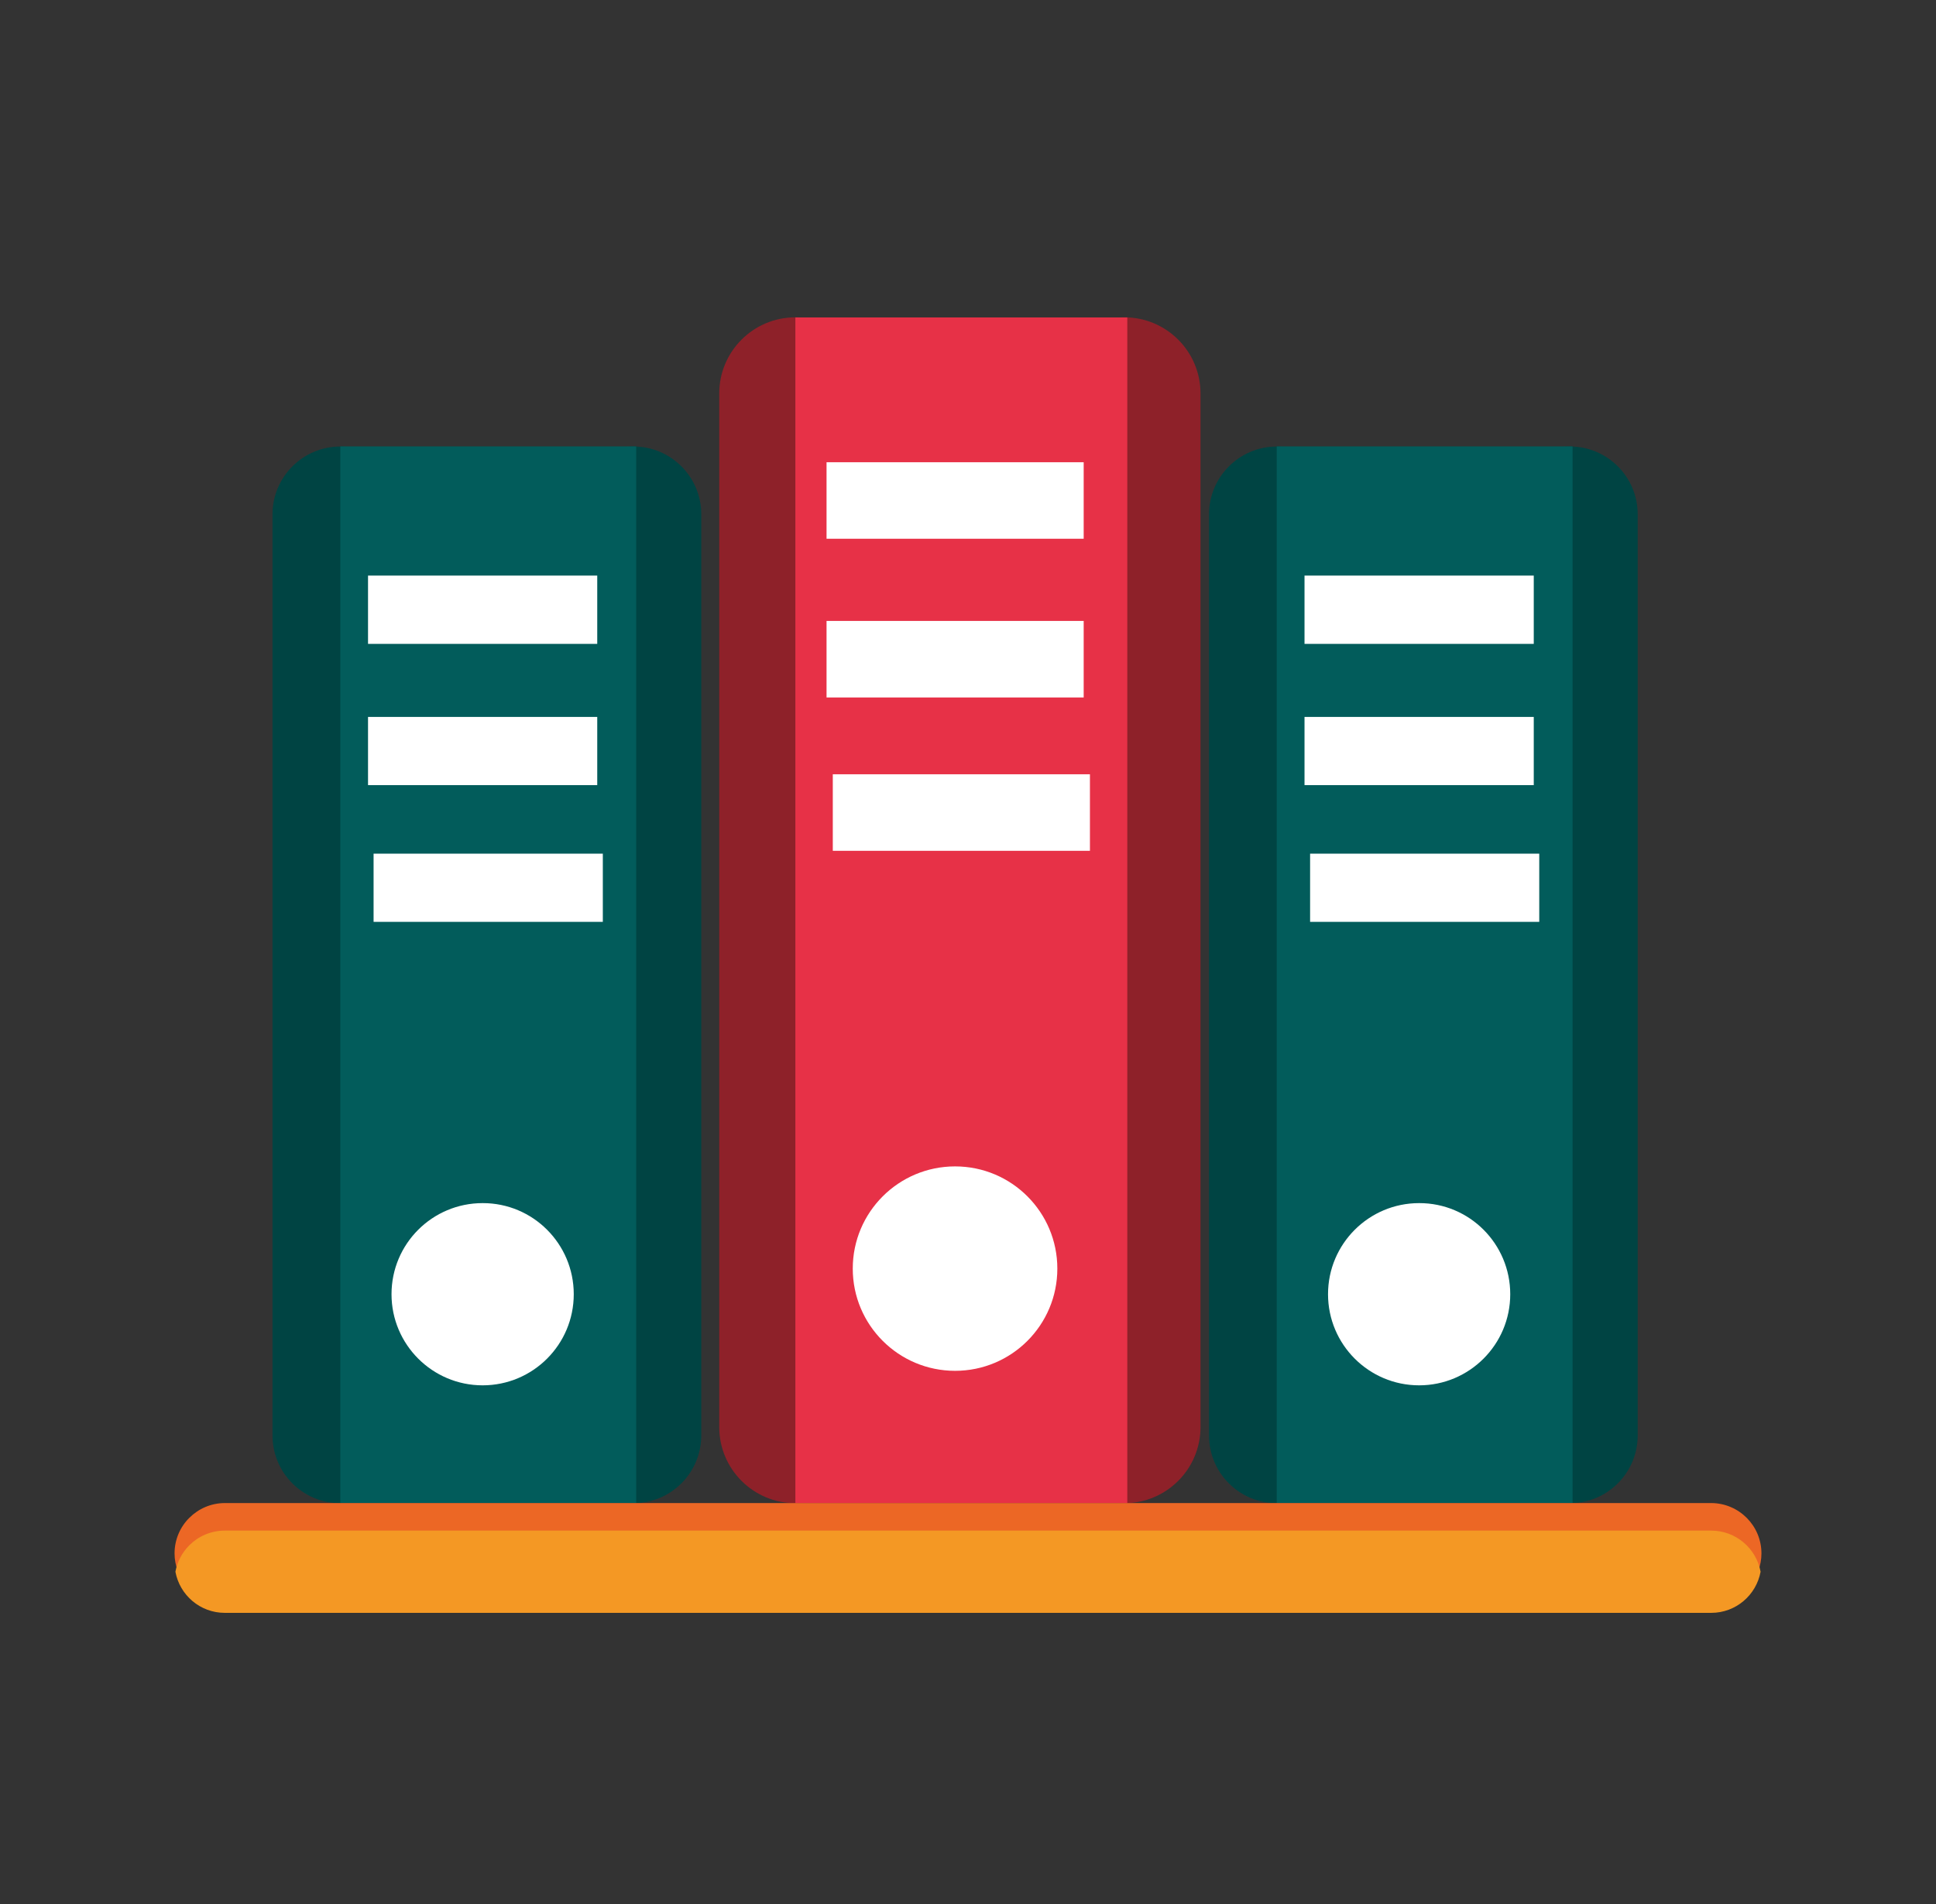 <svg width="61" height="60" viewBox="0 0 61 60" fill="none" xmlns="http://www.w3.org/2000/svg">
<rect x="0" y="0" width="61" height="60" fill="#333333" stroke="none"/>
<path d="M37.826 44.969C37.826 46.293 36.753 47.369 35.427 47.369C34.103 47.369 33.027 46.296 33.027 44.969V12.399C33.027 11.076 34.1 10 35.427 10C36.75 10 37.826 11.073 37.826 12.399V44.969Z" fill="#8E2129"/>
<path d="M27.458 44.969C27.458 46.293 26.385 47.369 25.061 47.369C23.738 47.369 22.662 46.296 22.662 44.969V12.399C22.662 11.076 23.735 10 25.061 10C26.385 10 27.458 11.073 27.458 12.399V44.969Z" fill="#8E2129"/>
<path d="M35.519 10.003H25.061V47.369H35.519V10.003Z" fill="#E73147"/>
<path d="M34.145 14.566H26.043V16.977H34.145V14.566Z" fill="white"/>
<path d="M34.145 19.567H26.043V21.979H34.145V19.567Z" fill="white"/>
<path d="M34.342 24.399H26.24V26.811H34.342V24.399Z" fill="white"/>
<path d="M33.315 39.977C33.315 41.757 31.873 43.198 30.093 43.198C28.314 43.198 26.869 41.757 26.869 39.977C26.869 38.197 28.314 36.756 30.093 36.756C31.876 36.756 33.315 38.2 33.315 39.977Z" fill="white"/>
<path d="M22.096 45.232C22.096 46.414 21.138 47.369 19.96 47.369C18.781 47.369 17.82 46.414 17.82 45.232V16.207C17.82 15.028 18.778 14.07 19.96 14.07C21.141 14.07 22.096 15.028 22.096 16.207V45.232Z" fill="#004443"/>
<path d="M12.859 45.233C12.859 46.414 11.904 47.369 10.722 47.369C9.541 47.369 8.586 46.414 8.586 45.233V16.207C8.586 15.029 9.544 14.071 10.722 14.071C11.904 14.071 12.859 15.029 12.859 16.207V45.233Z" fill="#004443"/>
<path d="M20.045 14.067H10.723V47.365H20.045V14.067Z" fill="#025C5B"/>
<path d="M18.818 18.138H11.596V20.29H18.818V18.138Z" fill="white"/>
<path d="M18.818 22.592H11.596V24.741H18.818V22.592Z" fill="white"/>
<path d="M18.994 26.901H11.771V29.05H18.994V26.901Z" fill="white"/>
<path d="M18.078 40.784C18.078 42.37 16.793 43.655 15.207 43.655C13.62 43.655 12.336 42.367 12.336 40.784C12.336 39.197 13.62 37.913 15.207 37.913C16.793 37.91 18.078 39.197 18.078 40.784Z" fill="white"/>
<path d="M51.601 45.232C51.601 46.414 50.643 47.369 49.465 47.369C48.283 47.369 47.328 46.414 47.328 45.232V16.207C47.328 15.028 48.283 14.07 49.465 14.07C50.646 14.07 51.601 15.028 51.601 16.207V45.232Z" fill="#004443"/>
<path d="M42.367 45.233C42.367 46.414 41.409 47.369 40.23 47.369C39.049 47.369 38.094 46.414 38.094 45.233V16.207C38.094 15.029 39.052 14.071 40.23 14.071C41.412 14.071 42.367 15.029 42.367 16.207V45.233Z" fill="#004443"/>
<path d="M49.549 14.067H40.227V47.365H49.549V14.067Z" fill="#025C5B"/>
<path d="M48.326 18.138H41.103V20.29H48.326V18.138Z" fill="white"/>
<path d="M48.326 22.592H41.103V24.741H48.326V22.592Z" fill="white"/>
<path d="M48.499 26.901H41.279V29.05H48.499V26.901Z" fill="white"/>
<path d="M47.585 40.784C47.585 42.37 46.298 43.655 44.715 43.655C43.128 43.655 41.844 42.367 41.844 40.784C41.844 39.197 43.131 37.913 44.715 37.913C46.301 37.91 47.585 39.197 47.585 40.784Z" fill="white"/>
<path d="M55.5 48.952C55.5 49.052 55.491 49.145 55.473 49.239C55.337 49.976 54.693 50.532 53.916 50.532H7.083C6.307 50.532 5.663 49.976 5.527 49.239C5.509 49.145 5.5 49.049 5.5 48.952C5.5 48.517 5.675 48.118 5.965 47.831C6.252 47.544 6.648 47.365 7.086 47.365H53.92C54.79 47.369 55.5 48.076 55.5 48.952Z" fill="#EC6725"/>
<path d="M55.473 49.529C55.337 50.267 54.693 50.825 53.917 50.825H7.084C6.307 50.825 5.663 50.267 5.527 49.529C5.585 49.209 5.742 48.919 5.963 48.698C6.25 48.411 6.645 48.233 7.084 48.233H53.917C54.693 48.233 55.337 48.792 55.473 49.529Z" fill="#F49824"/>
</svg>
